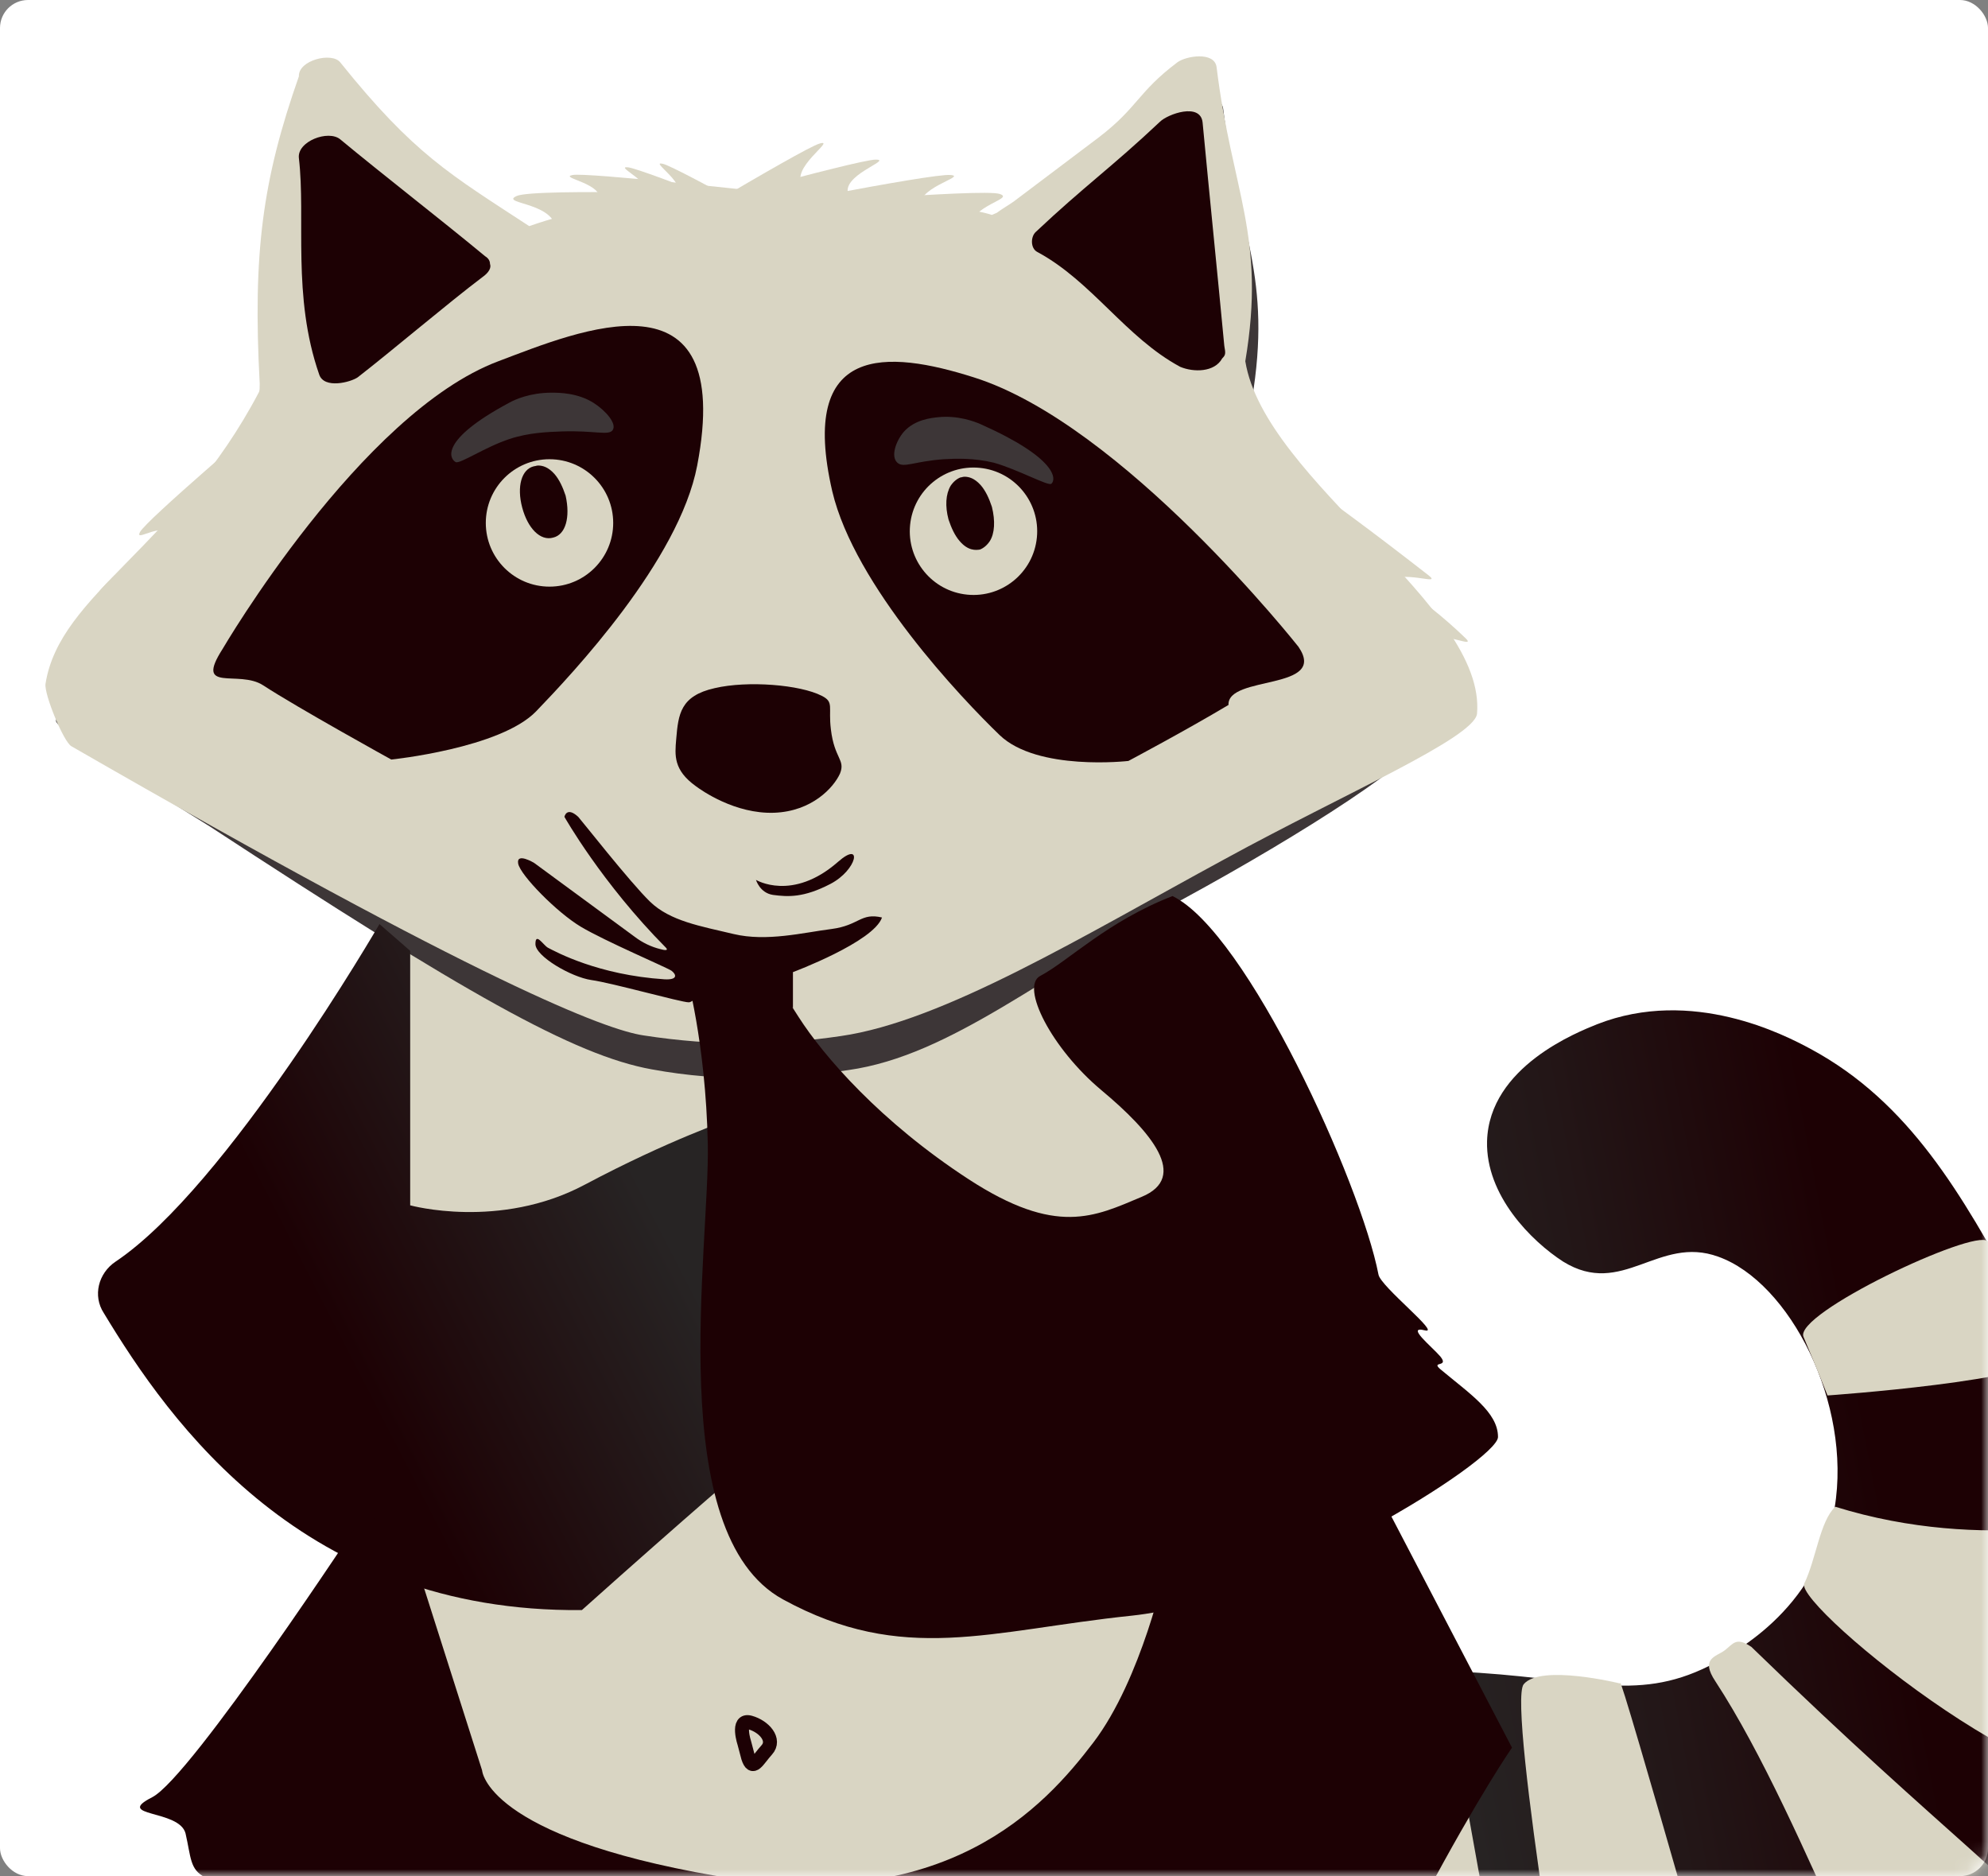 <?xml version="1.0" encoding="UTF-8"?>
<svg width="142px" height="134px" viewBox="0 0 142 134" version="1.1" xmlns="http://www.w3.org/2000/svg" xmlns:xlink="http://www.w3.org/1999/xlink">
    <rect x="0" y="0" width="142" height="134" fill="#808080" stroke="none"/>
    <!-- Generator: Sketch 63.1 (92452) - https://sketch.com -->
    <title>Group 3</title>
    <desc>Created with Sketch.</desc>
    <defs>
        <rect id="path-1" x="0" y="0" width="142" height="134" rx="2"></rect>
        <linearGradient x1="0.239%" y1="62.634%" x2="77.69%" y2="44.464%" id="linearGradient-3">
            <stop stop-color="#272424" offset="35.37%"></stop>
            <stop stop-color="#231617" offset="64.14%"></stop>
            <stop stop-color="#1D0104" offset="95.09%"></stop>
        </linearGradient>
        <linearGradient x1="7.029%" y1="68.682%" x2="97.226%" y2="28.413%" id="linearGradient-4">
            <stop stop-color="#1D0104" offset="25.5%"></stop>
            <stop stop-color="#272424" offset="70.59%"></stop>
        </linearGradient>
        <linearGradient x1="118.088%" y1="50.031%" x2="118.511%" y2="50.031%" id="linearGradient-5">
            <stop stop-color="#1D0104" offset="20.3%"></stop>
            <stop stop-color="#272424" offset="87.04%"></stop>
        </linearGradient>
    </defs>
    <g id="FAQs" stroke="none" stroke-width="1" fill="none" fill-rule="evenodd">
        <g id="FAQs-1200px" transform="translate(-120, -582)">
            <g id="Raccoon" transform="translate(25, 366)">
                <g id="Group-2">
                    <g id="Raccoon-Thinking">
                        <g id="Group-3" transform="translate(95, 216)">
                            <mask id="mask-2" fill="white">
                                <use xlink:href="#path-1"></use>
                            </mask>
                            <use id="Mask" fill="#FFFFFF" xlink:href="#path-1"></use>
                            <g id="Raccoon-Thinking" mask="url(#mask-2)">
                                <g transform="translate(3, 4)">
                                    <polygon id="Path" stroke="none" fill="#D9D5C3" fill-rule="nonzero" points="25.135 57 23 81.402 24.043 118.129 38.541 133 72.601 132.8 87 110.594 85.61 76.362 78.112 65.134 66.842 57"></polygon>
                                    <path d="M68.373,14.236 C65.633,13.343 55.965,12.897 54.919,12.847 C48.291,12.5 41.614,12.897 35.385,15.08 C29.804,11.359 27.212,9.97 21.98,3.422 C21.382,2.678 18.99,3.273 19.04,4.414 C16.449,11.756 15.751,16.915 16.249,26.192 C16.249,26.44 16.249,26.688 16.199,26.787 C10.419,37.751 1.948,41.075 1,47.474 C0.901,48.218 11.416,54.667 11.964,55.015 C30.152,66.921 38.026,71.385 43.557,72.378 C48.69,73.32 53.225,73.072 57.61,72.427 C64.935,71.385 71.563,65.581 81.579,60.174 C90.05,55.56 98.671,50.054 98.97,48.317 C99.668,40.628 87.858,33.088 86.413,24.605 C87.908,15.725 85.466,12.649 84.37,3.769 C84.22,2.628 82.177,2.975 81.579,3.422 C78.739,5.555 78.788,6.597 75.998,8.73 C73.955,10.268 71.961,11.756 69.918,13.294 C69.569,13.542 69.121,13.79 68.722,14.088 L68.373,14.236 Z" id="Path" stroke="none" fill="#3D3637" fill-rule="nonzero"></path>
                                    <g id="Group" stroke="none" stroke-width="1" fill="none" fill-rule="evenodd">
                                        <g fill-rule="nonzero">
                                            <path d="M67.85,11.35 C65.1,10.45 55.4,10 54.35,9.95 C47.75,9.6 41,10 34.8,12.15 C29.15,8.45 26.6,7.05 21.3,0.45 C20.7,-0.3 18.3,0.3 18.35,1.45 C15.75,8.85 15.05,14.05 15.55,23.4 C15.55,23.65 15.55,23.9 15.5,24 C9.7,35.05 1.25,38.4 0.25,44.85 C0.15,45.6 1.55,49 2.1,49.3 C31.7,66.35 40.3,69.55 42.95,69.95 C48.1,70.75 52.65,70.65 57.05,70 C64.4,68.95 74.45,62.8 84.5,57.35 C93,52.7 102.2,48.75 102.5,47 C103.2,39.25 87.35,30.35 85.95,21.8 C87.45,12.85 85,9.75 83.9,0.8 C83.75,-0.35 81.7,-7.1088968e-15 81.1,0.45 C78.25,2.6 78.3,3.65 75.5,5.8 C73.45,7.35 71.45,8.85 69.4,10.4 C69.05,10.65 68.6,10.9 68.2,11.2 L67.85,11.35 Z" id="Path" fill="#D9D5C3"></path>
                                            <path d="M12.9,42.35 C12.9,42.35 22.75,25.5 32.6,21.8 C38.3,19.65 49.55,14.85 46.8,29.25 C45.5,36.05 37.85,44.15 35.3,46.8 C32.75,49.45 24.95,50.25 24.95,50.25 C24.95,50.25 18.25,46.55 15.8,44.95 C14.05,43.8 10.85,45.55 12.9,42.35 Z" id="Path" fill="#1D0104"></path>
                                            <path d="M89.75,42.2 C89.75,42.2 77.2,26.3 66.55,22.95 C60.4,21 54,20.5 56.45,31.1 C58.05,37.85 65.7,45.9 68.4,48.5 C71.1,51.1 77.6,50.35 77.6,50.35 C77.6,50.35 81.65,48.2 84.75,46.35 C84.65,44.2 91.9,45.35 89.75,42.2 Z" id="Path" fill="#1D0104"></path>
                                            <circle id="Oval" fill="#D9D5C3" cx="36.25" cy="33.35" r="4.55"></circle>
                                            <ellipse id="Oval" fill="#D9D5C3" transform="translate(66.535, 33.944) rotate(-84.345) translate(-66.535, -33.944) " cx="66.535" cy="33.944" rx="4.55" ry="4.55"></ellipse>
                                            <g transform="translate(34, 29)" fill="#1D0104" id="Path">
                                                <path d="M33.7,5.65 C33.5,5.95 33.25,6.15 33,6.25 C32.7,6.3 32.15,6.35 31.55,5.65 C31.2,5.25 30.95,4.7 30.75,4.1 C30.5,3.15 30.55,2.3 30.9,1.7 C31.1,1.4 31.35,1.2 31.6,1.1 C31.7,1.1 31.75,1.05 31.9,1.05 C32.2,1.05 32.6,1.15 33.05,1.65 C33.4,2.05 33.65,2.6 33.85,3.2 C34.1,4.2 34.05,5.1 33.7,5.65 Z"></path>
                                                <path d="M2.5,5.4 C1.6,5.65 0.7,4.75 0.3,3.25 L0.3,3.25 C-0.1,1.75 0.25,0.5 1.15,0.3 C1.25,0.3 1.3,0.25 1.45,0.25 C1.75,0.25 2.15,0.35 2.6,0.85 C2.95,1.25 3.2,1.8 3.4,2.4 C3.75,3.95 3.4,5.2 2.5,5.4 Z"></path>
                                            </g>
                                            <path d="M84.45,20.7 C83.95,15.4 83.4,10.05 82.9,4.75 C82.75,3.3 80.4,4.15 79.85,4.7 C76.4,7.95 74.45,9.3 71,12.55 C70.6,12.9 70.6,13.75 71.1,14 C75,16.1 77.4,20.1 81.3,22.2 C82.25,22.6 83.75,22.6 84.3,21.6 C84.55,21.35 84.55,21.25 84.45,20.7 Z" id="Path" fill="#1D0104"></path>
                                            <path d="M32,14.85 C32,14.65 31.9,14.45 31.65,14.3 C28.7,11.85 24.25,8.4 21.3,5.95 C20.45,5.25 18.2,6.1 18.35,7.3 C18.85,11.6 17.85,17.15 19.8,22.75 C20.15,23.8 22.05,23.3 22.55,22.95 C25,21.05 29,17.65 31.45,15.8 C31.95,15.45 32.1,15.1 32,14.85 Z" id="Path" fill="#1D0104"></path>
                                            <path d="M48.05,45.15 C45.6,45.7 45.45,47 45.3,48.8 C45.2,49.95 45.1,51 46.7,52.15 C47.1,52.45 49.5,54.15 52.3,54.05 C55,53.95 56.55,52.25 57,51.25 C57.4,50.25 56.6,50.2 56.35,48.1 C56.15,46.5 56.6,46.15 55.7,45.7 C54.15,44.9 50.4,44.6 48.05,45.15 Z" id="Path" fill="#1D0104"></path>
                                            <path d="M29.55,29.004 C29.1,28.773 28.4,27.429 33.35,24.777 C33.75,24.547 34.85,24.047 36.4,24.047 C36.9,24.047 38.25,24.047 39.4,24.777 C40.25,25.315 41.1,26.276 40.75,26.737 C40.45,27.121 39.45,26.737 37.15,26.814 C36.15,26.852 34.8,26.891 33.4,27.352 C31.65,27.928 29.85,29.158 29.55,29.004 Z" id="Path" fill="#3D3637"></path>
                                            <path d="M72.1,30.55 C72.45,30.25 72.55,28.75 67.05,26.3 C66.6,26.1 65.4,25.65 64,25.8 C63.55,25.85 62.35,25.95 61.55,26.85 C61,27.5 60.6,28.6 61.1,29.05 C61.55,29.45 62.3,28.95 64.4,28.8 C65.3,28.75 66.55,28.7 68,29.05 C69.75,29.55 71.9,30.75 72.1,30.55 Z" id="Path" fill="#3D3637"></path>
                                        </g>
                                        <path d="M49.65,10.4 C49.65,10.4 36.2,9.55 35.2,9.9 C34.2,10.25 37.65,10.15 37.35,11.5 C37.1,12.85 49.65,10.4 49.65,10.4 Z" id="Path" fill="#D9D5C3" fill-rule="nonzero"></path>
                                        <path d="M51.15,9.95 C51.15,9.95 35.2,9.4 33.9,10 C32.6,10.6 37.05,10.4 36.7,12.75 C36.35,15.15 51.15,9.95 51.15,9.95 Z" id="Path" fill="#D9D5C3" fill-rule="nonzero"></path>
                                        <path d="M51.55,9.7 C51.55,9.7 38.9,8.3 37.9,8.5 C36.85,8.7 40.25,9.1 39.8,10.4 C39.35,11.7 51.55,9.7 51.55,9.7 Z" id="Path" fill="#D9D5C3" fill-rule="nonzero"></path>
                                        <path d="M54.7,12.8 C54.7,12.8 42.9,8.05 41.85,7.95 C40.8,7.85 44,9.15 43.2,10.3 C42.4,11.45 54.7,12.8 54.7,12.8 Z" id="Path" fill="#D9D5C3" fill-rule="nonzero"></path>
                                        <path d="M56.5,14.2 C56.5,14.2 45.4,7.95 44.35,7.7 C43.3,7.45 46.3,9.2 45.35,10.2 C44.45,11.2 56.5,14.2 56.5,14.2 Z" id="Path" fill="#D9D5C3" fill-rule="nonzero"></path>
                                        <path d="M48.7,11.35 C48.7,11.35 63.6,8.35 64.9,8.5 C66.15,8.6 62.15,9.45 62.8,10.95 C63.5,12.45 48.7,11.35 48.7,11.35 Z" id="Path" fill="#D9D5C3" fill-rule="nonzero"></path>
                                        <path d="M51.95,10.75 C51.95,10.75 67.15,9.45 68.4,9.85 C69.65,10.25 65.6,10.7 66.25,13 C66.9,15.3 51.95,10.75 51.95,10.75 Z" id="Path" fill="#D9D5C3" fill-rule="nonzero"></path>
                                        <path d="M43.6,11.5 C43.6,11.5 58.25,7.4 59.55,7.4 C60.85,7.4 56.85,8.55 57.65,10 C58.45,11.5 43.6,11.5 43.6,11.5 Z" id="Path" fill="#D9D5C3" fill-rule="nonzero"></path>
                                        <path d="M41.25,14.5 C41.25,14.5 54.3,6.6 55.55,6.25 C56.8,5.9 53.25,8.1 54.4,9.3 C55.55,10.5 41.25,14.5 41.25,14.5 Z" id="Path" fill="#D9D5C3" fill-rule="nonzero"></path>
                                        <path d="M67.7,11.75 L67.9,11.6 L67.7,11.75 Z" id="Path" fill="#D9D5C3" fill-rule="nonzero"></path>
                                        <polygon id="Path" fill="#D9D5C3" fill-rule="nonzero" points="67.55 11.7 68.05 11.85 67.2 12.9 66.35 12.55 67.3 11.8"></polygon>
                                        <path d="M87.5,33.2 C87.5,33.2 95.2,35.3 101.7,41.6 C102.6,42.5 98.95,40.5 98.5,42.1 C98.05,43.7 87.5,33.2 87.5,33.2 Z" id="Path" fill="#D9D5C3" fill-rule="nonzero"></path>
                                        <path d="M88.3,29.3 C88.3,29.3 90.45,30.4 99.05,37.1 C100.05,37.9 97.15,36.6 95.85,37.6 C92.05,40.45 88.3,29.3 88.3,29.3 Z" id="Path" fill="#D9D5C3" fill-rule="nonzero"></path>
                                        <path d="M15.8,26.05 C15.8,26.05 7.45,33.15 7,34 C6.55,34.85 8.85,32.95 9.65,34.45 C10.45,35.95 15.8,26.05 15.8,26.05 Z" id="Path" fill="#D9D5C3" fill-rule="nonzero"></path>
                                        <path d="M12.9,30.3 C12.9,30.3 4.55,37.4 4.1,38.25 C3.65,39.1 5.95,37.2 6.75,38.7 C7.55,40.15 12.9,30.3 12.9,30.3 Z" id="Path" fill="#D9D5C3" fill-rule="nonzero"></path>
                                        <path d="M11.75,35.6 C11.75,35.6 2.45,41.4 1.85,42.15 C1.3,42.95 3.85,41.4 4.4,42.95 C5,44.55 11.75,35.6 11.75,35.6 Z" id="Path" fill="#D9D5C3" fill-rule="nonzero"></path>
                                    </g>
                                    <g id="Group" stroke="none" stroke-width="1" fill="none" fill-rule="evenodd" transform="translate(79, 68)">
                                        <path d="M0.201,64.795 C6.999,62.883 10.523,71.637 23.513,77.321 C27.843,79.183 39.978,84.465 51.558,79.283 C62.987,74.202 71.497,60.066 71.043,45.477 C70.792,36.422 67.116,29.731 62.081,20.525 C58.154,13.382 54.428,6.741 47.329,2.918 C45.466,1.912 38.87,-1.509 32.073,1.157 C30.713,1.71 24.369,4.175 24.218,9.508 C24.117,13.382 27.39,16.652 29.656,18.11 C33.885,20.726 36.453,16.199 40.733,17.758 C45.818,19.569 50.299,28.222 49.041,35.718 C47.832,43.113 41.538,46.232 40.078,46.987 C34.741,49.653 31.015,47.791 22.053,47.389 C18.076,47.238 9.667,46.836 3.222,49.099 C3.978,54.382 7.401,59.261 0.201,64.795 Z" id="Path" fill="url(#linearGradient-3)" fill-rule="nonzero"></path>
                                        <path d="M69.432,36.271 C69.432,36.271 59.916,38.988 49.091,35.617 C47.983,36.674 47.731,39.34 46.876,41.101 C46.12,42.71 66.663,59.312 70.59,54.18 C72.705,51.464 70.792,37.579 69.432,36.271 Z" id="Path" fill="#D9D5C3" fill-rule="nonzero"></path>
                                        <path d="M59.966,16.652 C59.966,16.652 64.699,20.626 64.448,24.801 C63.793,26.612 48.537,27.669 48.537,27.669 C48.537,27.669 47.782,25.757 46.825,23.493 C46.07,21.833 59.01,15.746 59.966,16.652 Z" id="Path" fill="#D9D5C3" fill-rule="nonzero"></path>
                                        <path d="M55.938,76.919 C53.522,77.825 47.178,58.255 40.531,48.093 C39.424,46.433 40.582,46.333 41.186,45.88 C41.79,45.427 41.992,44.874 43.099,45.628 C57.348,59.463 63.189,63.236 64.85,66.606 C65.052,67.009 65.001,67.461 64.8,67.813 C64.246,68.669 62.937,70.429 61.225,72.24 C58.808,74.706 56.492,76.718 55.938,76.919 Z" id="Path" fill="#D9D5C3" fill-rule="nonzero"></path>
                                        <path d="M33.734,48.244 C33.734,48.244 28.045,46.836 26.836,48.294 C25.628,49.753 30.814,80.038 30.814,80.038 C30.814,80.038 32.526,82.101 37.813,81.95 C43.552,81.748 43.351,81.346 43.351,81.346 C43.351,81.346 33.483,46.534 33.734,48.244 Z" id="Path" fill="#D9D5C3" fill-rule="nonzero"></path>
                                        <path d="M20.996,47.389 C20.996,47.288 20.895,47.238 20.845,47.188 C20.19,47.087 17.32,46.685 14.249,47.037 C12.487,47.238 13.947,71.637 13.947,71.637 C13.947,71.637 15.306,72.391 19.888,75.058 C23.765,77.321 26.635,78.529 26.635,78.529 C26.635,78.529 21.55,49.904 20.996,47.389 Z" id="Path" fill="#D9D5C3" fill-rule="nonzero"></path>
                                    </g>
                                    <path d="M37.316,54.342 C37.316,54.342 39.979,59.066 44.565,63.687 C44.762,63.892 44.516,63.892 44.17,63.79 C43.529,63.636 42.888,63.328 42.346,62.917 L35.146,57.628 C35.146,57.628 33.864,56.858 34.012,57.68 C34.16,58.501 36.773,61.171 38.499,62.198 C40.225,63.225 44.565,65.073 44.959,65.33 C45.305,65.587 45.453,65.998 44.466,65.946 C39.732,65.638 36.724,63.995 36.132,63.687 C35.787,63.482 35.245,62.557 35.245,63.43 C35.245,64.303 37.809,65.792 39.239,65.998 C40.718,66.203 45.65,67.589 46.192,67.589 C46.735,67.589 47.524,65.844 50.088,66.46 C52.652,67.076 53.639,68 53.639,68 L53.639,65.433 C53.639,65.433 59.408,63.276 60,61.531 C58.471,61.171 58.373,62.095 56.4,62.352 C54.378,62.609 51.765,63.276 49.398,62.711 C47.031,62.147 44.861,61.787 43.431,60.401 C42.001,59.015 38.499,54.548 38.302,54.342 C37.464,53.572 37.316,54.342 37.316,54.342 Z" id="Path" stroke="none" fill="#1D0104" fill-rule="nonzero"></path>
                                    <path d="M51,58.845 C51,58.845 53.592,60.418 56.855,57.559 C58.643,55.986 58.24,58.13 56.319,59.131 C54.397,60.132 53.279,60.06 52.207,59.917 C51.268,59.774 51,58.845 51,58.845 Z" id="Path" stroke="none" fill="#1D0104" fill-rule="nonzero"></path>
                                    <path d="M24.105,62 C24.105,62 13.237,80.766 5.26,86.107 C4.014,86.94 3.615,88.557 4.413,89.782 C9.149,97.621 18.671,111.194 38.563,110.998 C46.29,104.089 50.677,100.365 50.677,100.365 L60,92.477 L56.909,76.65 L49.232,75.915 C49.232,75.915 44.844,77.385 38.762,80.619 C32.68,83.853 26.299,82.089 26.299,82.089 L26.299,63.911 L24.105,62 Z" id="Path" stroke="none" fill="url(#linearGradient-4)" fill-rule="nonzero"></path>
                                    <path d="M22.803,104.429 C22.803,104.429 10.649,122.948 7.871,124.365 C5.093,125.782 9.806,125.225 10.252,126.946 C10.649,128.666 10.55,129.526 11.641,130.083 C12.733,130.639 13.725,130.083 15.56,132.36 C17.396,134.637 21.86,143.036 26.275,145.566 C30.74,148.147 34.51,151.841 38.974,150.829 C43.439,149.817 42.893,150.12 44.53,147.995 C46.217,145.87 50.285,140.456 54.402,139.596 C58.519,138.735 63.083,138.331 66.307,140.861 C69.532,143.391 69.929,147.135 72.31,148.957 C74.691,150.829 77.072,151.537 80.941,150.07 C84.86,148.653 94.632,139.241 98.65,131.702 C102.669,124.163 105,120.823 105,120.823 L95.178,102 L80.247,107.971 C80.247,107.971 78.56,115.915 75.088,120.469 C71.615,125.023 64.621,132.866 48.151,129.982 C31.682,127.148 31.434,122.442 31.434,122.442 L25.73,104.53 L22.803,104.429 Z" id="Path" stroke="none" fill="#1D0104" fill-rule="nonzero"></path>
                                    <path d="M50.177,120.532 C50.177,120.532 49.581,118.755 50.575,119.029 C51.568,119.302 52.429,120.259 51.767,120.988 C51.105,121.717 50.773,122.537 50.442,121.534 C50.177,120.532 50.177,120.532 50.177,120.532 Z" id="Path" stroke="#1D0104" stroke-width="1" fill="none"></path>
                                    <path d="M46,65.498 C46,65.498 47.406,70.39 47.557,77.704 C47.707,85.068 44.343,105.546 52.93,110.237 C61.517,114.928 67.694,112.456 77.837,111.397 C87.981,110.338 104,100.301 104,98.636 C104,96.871 101.991,95.559 99.882,93.794 C99.179,93.189 100.535,93.693 99.882,92.886 C99.28,92.18 97.371,90.667 98.777,91.02 C99.983,91.323 95.614,87.893 95.463,87.035 C94.208,80.529 86.073,62.572 80.75,60 C76.08,61.816 73.318,64.64 71.309,65.7 C69.853,66.456 72.113,70.895 75.678,73.871 C79.243,76.847 81.955,80.075 78.54,81.487 C75.176,82.899 72.464,84.312 66.187,80.226 C59.91,76.14 55.842,71.45 54.035,68.625 C52.227,65.8 52.227,65.8 52.227,65.8 L46,65.498 Z" id="Path" stroke="none" fill="url(#linearGradient-5)" fill-rule="nonzero"></path>
                                </g>
                            </g>
                        </g>
                    </g>
                </g>
            </g>
        </g>
    </g>
</svg>